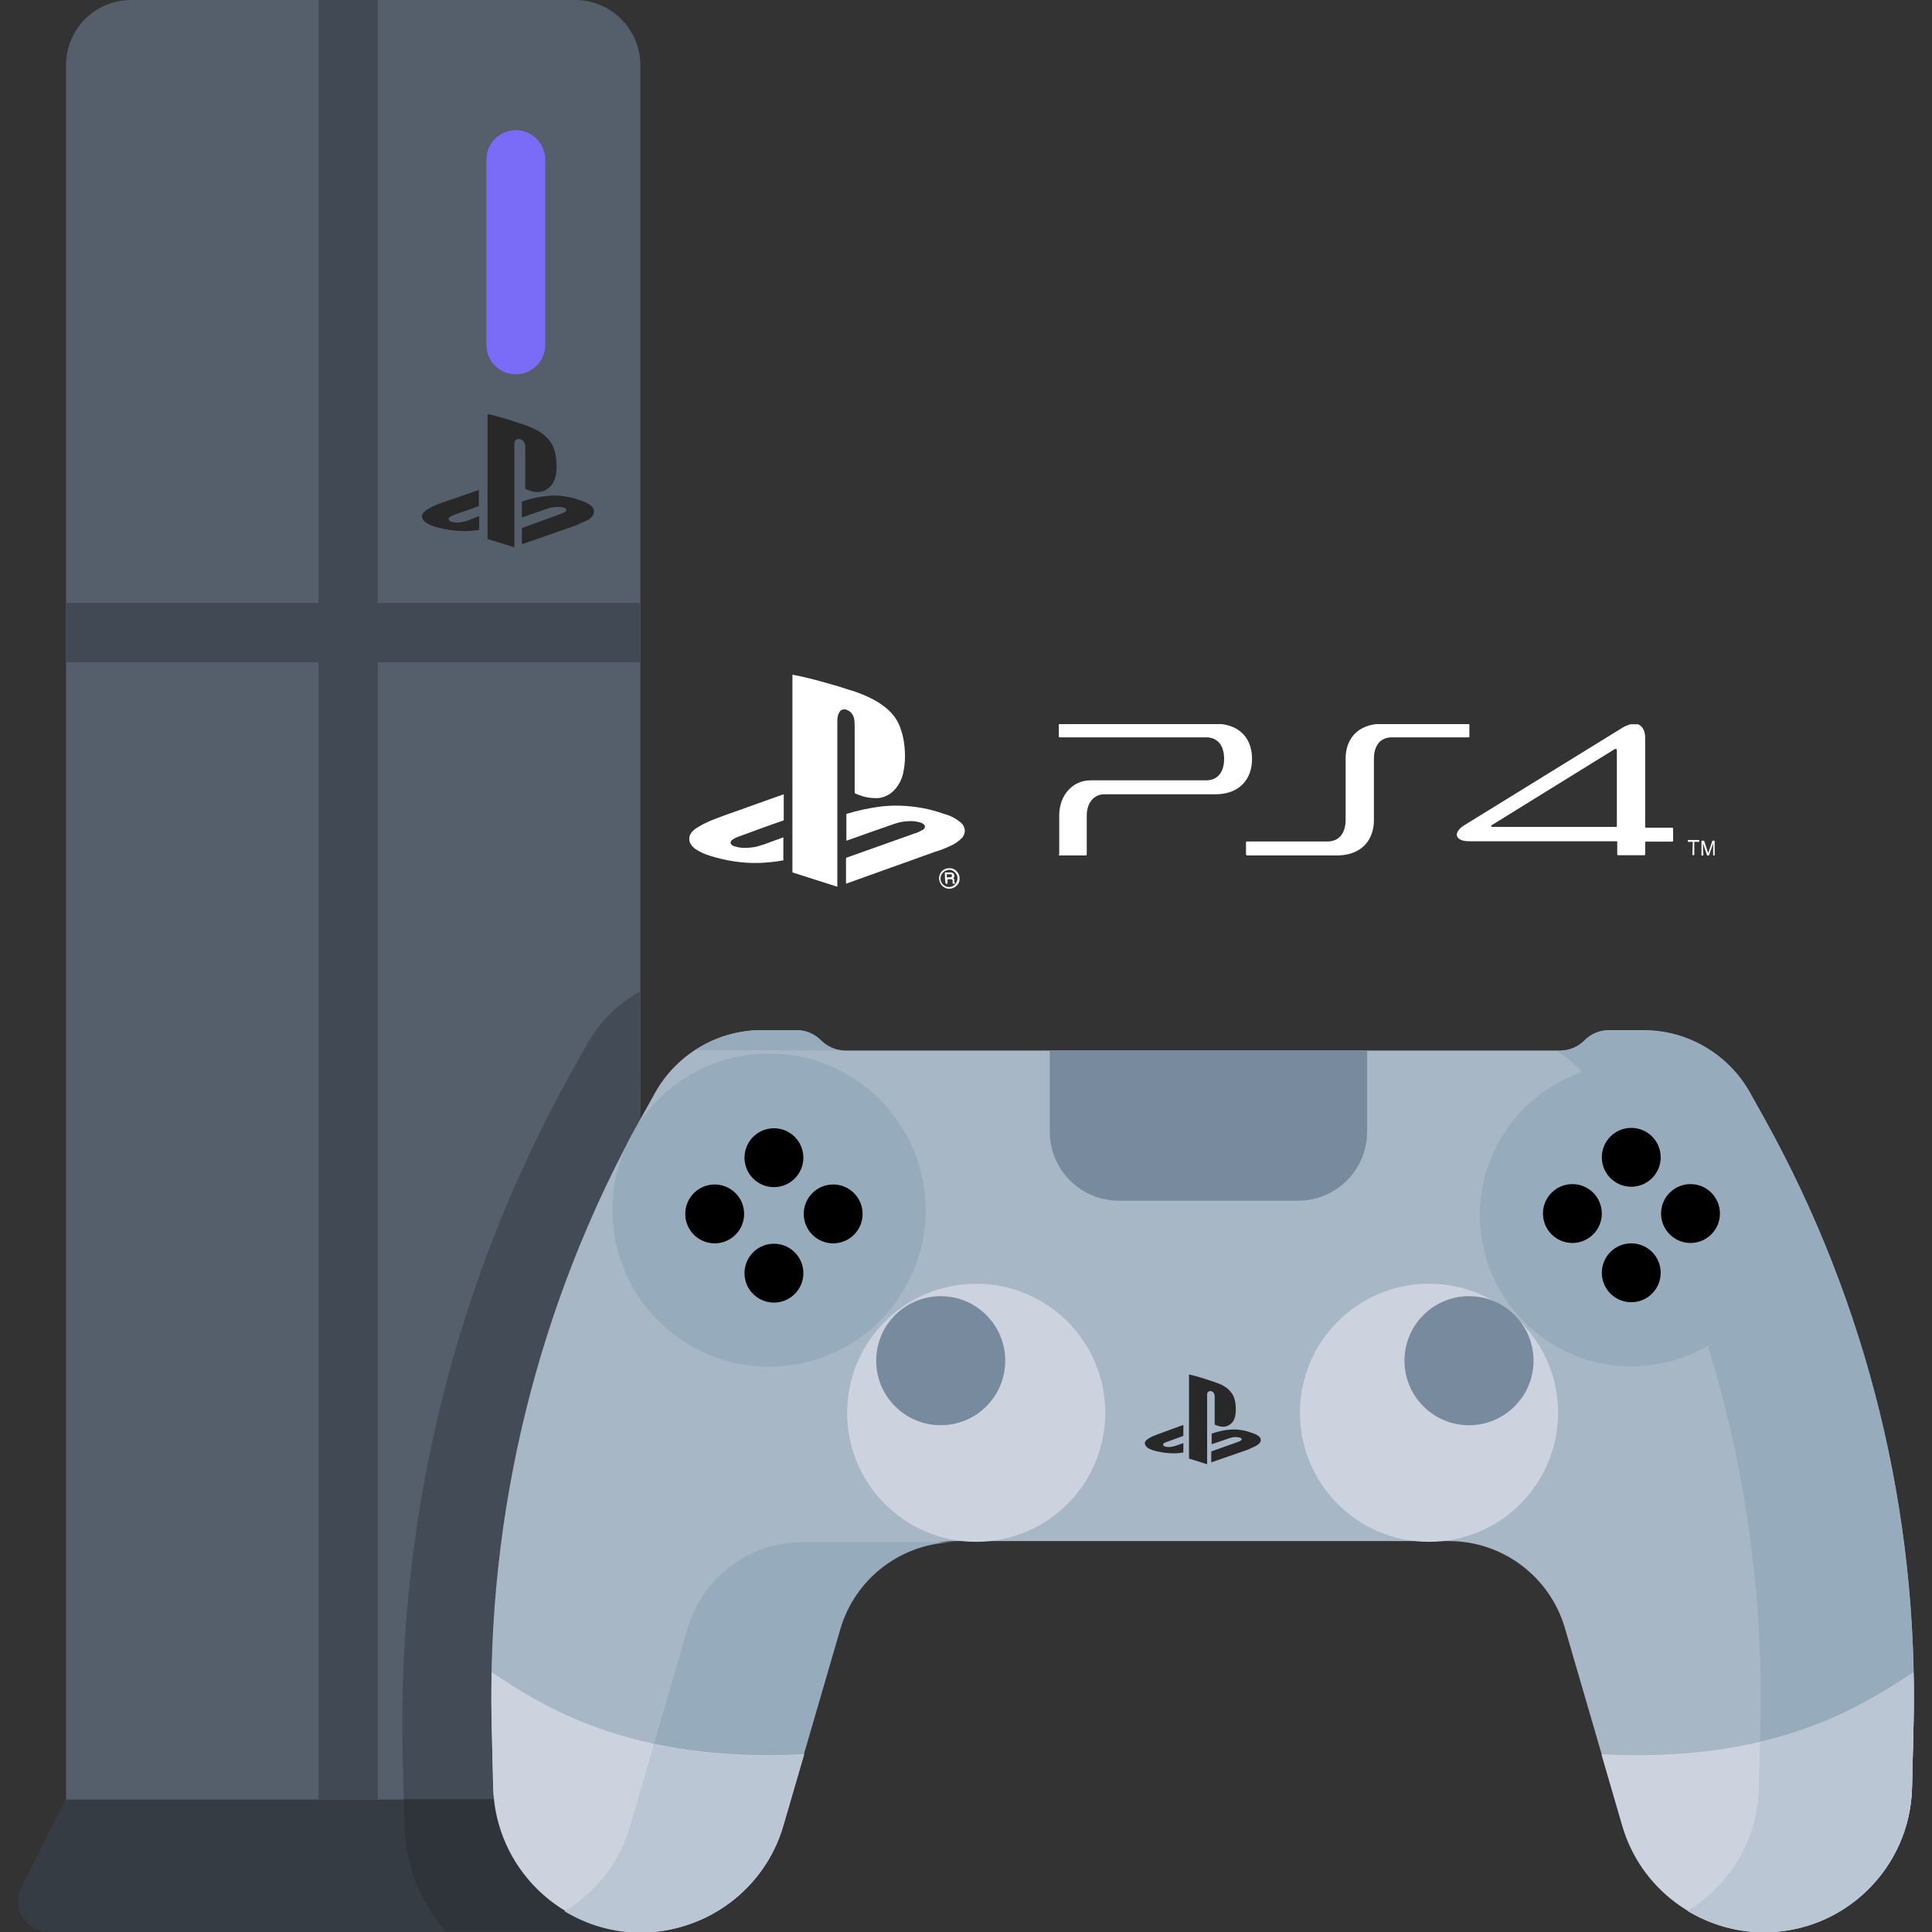 <?xml version="1.0" encoding="utf-8"?>
<!-- Generator: Adobe Illustrator 24.0.1, SVG Export Plug-In . SVG Version: 6.00 Build 0)  -->
<svg version="1.1" id="Capa_1" xmlns="http://www.w3.org/2000/svg" xmlns:xlink="http://www.w3.org/1999/xlink" x="0px" y="0px"
	 viewBox="0 0 512 512" style="enable-background:new 0 0 512 512;" xml:space="preserve">
<rect x="0" y="0" width="512" height="512" fill="#333333" stroke="none"/>
<style type="text/css">
	.st0{fill:#555E6B;}
	.st1{fill:#363C44;}
	.st2{fill:#414954;}
	.st3{fill:#434B56;}
	.st4{fill:#A7B7C6;}
	.st5{fill:#96ABBC;}
	.st6{fill:#2E343A;}
	.st7{fill:#CDD2DF;}
	.st8{fill:#7A6CF7;}
	.st9{fill:#788A9E;}
	.st10{fill:#BBC6D4;}
	.st11{fill:#282828;}
	.st12{fill:none;}
	.st13{fill:#FFFFFF;}
</style>
<path class="st0" d="M152.4,0H34.8c-9.6,0-17.3,7.7-17.3,17.3v469.6h152.2V17.3C169.7,7.7,161.9,0,152.4,0z"/>
<path class="st1" d="M172.4,512H13c-6.1,0-10-6.4-7.3-11.8l11.7-23.3h152.4l10.1,23.8C182.2,506,178.3,512,172.4,512z"/>
<g>
	<rect x="84.4" class="st2" width="15.7" height="476.9"/>
	<rect x="17.5" y="159.8" class="st2" width="152.2" height="15.7"/>
</g>
<path class="st3" d="M169.7,262.7c-5.9,3.2-10.8,8.1-14.2,14.1l-4.4,7.9c-30.6,55.2-45.9,117.5-44.4,180.6l0.3,11.5h62.6
	L169.7,262.7L169.7,262.7z"/>
<path class="st4" d="M318.7,278.4h94.8c2.4,0,4.7-1,6.4-2.7l0,0c1.7-1.7,4-2.7,6.4-2.7h9.3c11.7,0,22.5,6.4,28.2,16.6l3.9,7
	c27.2,49,40.8,104.4,39.4,160.5l-0.4,16.5c-0.5,21.3-17.9,38.2-39.2,38.2l0,0c-17.4,0-32.8-11.5-37.6-28.2l-15.2-52.2
	c-4-13.6-16.5-23-30.7-23h-65.3h-65.3c-14.2,0-26.7,9.4-30.7,23l-15.2,52.2c-4.9,16.7-20.2,28.2-37.6,28.2l0,0
	c-21.3,0-38.6-17-39.2-38.2l-0.4-16.5c-1.4-56.1,12.2-111.5,39.4-160.5l3.9-7c5.7-10.2,16.5-16.6,28.2-16.6h9.3c2.4,0,4.7,1,6.4,2.7
	l0,0c1.7,1.7,4,2.7,6.4,2.7H318.7"/>
<g>
	<path class="st5" d="M182.2,431.6L167,483.8c-2.8,9.7-9.2,17.6-17.4,22.6c5.9,3.6,12.9,5.7,20.3,5.7l0,0
		c17.4,0,32.8-11.5,37.6-28.2l15.2-52.2c4-13.6,16.5-23,30.7-23h-40.5C198.7,408.6,186.2,417.9,182.2,431.6z"/>
	<path class="st5" d="M224,278.4c-2.4,0-4.7-1-6.4-2.7s-4-2.7-6.4-2.7h-9.3c-6.4,0-12.5,1.9-17.7,5.3L224,278.4L224,278.4z"/>
	<path class="st5" d="M467.7,296.7l-3.9-7c-5.7-10.2-16.5-16.6-28.2-16.6h-9.3c-2.4,0-4.7,1-6.4,2.7s-4,2.7-6.4,2.7h-0.8
		c4.3,2.8,7.9,6.6,10.5,11.3l3.9,7c27.2,49,40.8,104.4,39.4,160.5l-0.4,16.5c-0.3,13.8-7.8,25.9-18.9,32.6c6,3.6,12.9,5.7,20.3,5.7
		l0,0c21.3,0,38.6-17,39.2-38.2l0.4-16.5C508.5,401.2,494.9,345.8,467.7,296.7z"/>
</g>
<path class="st6" d="M179.8,500.3l-10-23.5H107l0.2,7.1c0.3,10.8,4.4,20.5,11,28h53.9C175.4,507,176.5,505.3,179.8,500.3z"/>
<circle class="st7" cx="258.7" cy="374.4" r="34.2"/>
<path class="st8" d="M136.7,99.2c-4.3,0-7.8-3.5-7.8-7.8V42.3c0-4.3,3.5-7.8,7.8-7.8c4.3,0,7.8,3.5,7.8,7.8v49.1
	C144.5,95.7,141,99.2,136.7,99.2z"/>
<circle class="st9" cx="249.3" cy="360.6" r="17.1"/>
<circle class="st7" cx="378.7" cy="374.4" r="34.2"/>
<circle class="st9" cx="389.3" cy="360.6" r="17.1"/>
<g>
	<circle class="st5" cx="203.8" cy="320.7" r="41.5"/>
	<circle class="st5" cx="432.3" cy="322" r="40.1"/>
</g>
<path class="st7" d="M168.1,460.9c-18-4.7-29.2-12.1-37.8-17.7c-0.1,4.7-0.1,9.4,0,14.1l0.4,16.5C131.3,495,148.7,512,170,512l0,0
	c17.4,0,32.8-11.5,37.6-28.2l5.5-18.9C199.5,465.6,183.8,465,168.1,460.9z"/>
<path class="st10" d="M207.6,483.8l5.5-18.9c-12.1,0.7-25.8,0.3-39.8-2.7l-6.3,21.7c-2.8,9.7-9.2,17.6-17.4,22.6
	c5.9,3.6,12.9,5.7,20.3,5.7C187.4,512,202.7,500.5,207.6,483.8z"/>
<path class="st7" d="M469.3,460.9c18-4.7,29.2-12.1,37.8-17.7c0.1,4.7,0.1,9.4,0,14.1l-0.4,16.5c-0.5,21.3-17.9,38.2-39.2,38.2l0,0
	c-17.4,0-32.8-11.5-37.6-28.2l-5.5-18.9C437.9,465.6,453.6,465,469.3,460.9z"/>
<path class="st10" d="M469.3,460.9c-1,0.3-1.9,0.5-2.9,0.7l-0.3,12.2c-0.3,13.8-7.8,25.9-18.9,32.6c6,3.6,12.9,5.7,20.3,5.7
	c21.3,0,38.6-17,39.2-38.2l0.4-16.5c0.1-4.7,0.1-9.4,0-14.1C498.5,448.7,487.4,456.1,469.3,460.9z"/>
<path class="st9" d="M344,318.2h-47.5c-10.1,0-18.3-8.2-18.3-18.3v-21.5h84.1v21.5C362.3,310,354.1,318.2,344,318.2z"/>
<circle cx="432.3" cy="306.7" r="7.8"/>
<circle cx="432.3" cy="337.3" r="7.8"/>
<circle cx="416.7" cy="321.6" r="7.8"/>
<circle cx="448" cy="321.6" r="7.8"/>
<circle cx="205.1" cy="306.8" r="7.8"/>
<circle cx="205.1" cy="337.4" r="7.8"/>
<circle cx="189.4" cy="321.7" r="7.8"/>
<circle cx="220.8" cy="321.7" r="7.8"/>
<g id="game" transform="translate(451 326.755)">
	<g id="Grupo_14" transform="translate(-451 -338.818)">
		<path id="Trazado_38" class="st11" d="M116.8,145.4l-1.5,0.6c-2.3,1-3.5,2-3.5,2.9c0.1,1.3,1.6,2.3,4.4,3
			c3.5,0.9,7.2,1.2,10.8,0.6v-3.7l0,0L124,150c-3.1,1.1-4.7,0.2-4.7,0.2c-0.5-0.3-0.7-1,0.6-1.5l1.6-0.6l5.4-1.9v-4.3l-1.4,0.5
			L116.8,145.4z"/>
		<path id="Trazado_39" class="st11" d="M139.2,130.5v11.1c2.3,1.1,4.4,1.2,5.9,0c1.6-1.1,2.4-3,2.4-5.9c0-3-0.6-5.3-1.9-6.9
			c-1.2-1.6-3.3-3-6.5-4.1c-3.9-1.3-7.3-2.4-9.9-2.9v33.1l7.1,2.2v-27.5C136.3,127.8,139.2,128,139.2,130.5z"/>
		<path id="Trazado_40" class="st11" d="M157.4,147.5c0-1.2-1.4-2.1-3.8-2.9c-2.5-0.9-5-1.3-7.6-1.2c-2.6,0.2-5.2,0.7-7.7,1.6v4.2
			l6.9-2.4c1.2-0.4,2.6-0.5,3.9-0.3c1.4,0.3,1.3,1.1-0.1,1.6l-1.6,0.6l-9.1,3.3v4.3l4.3-1.5l10.3-3.6l1.2-0.6
			C156.4,149.8,157.5,148.8,157.4,147.5z"/>
	</g>
</g>
<g id="game_1_" transform="translate(451 326.755)">
	<g id="Grupo_14_1_" transform="translate(-451 -338.818)">
		<path id="Trazado_38_1_" class="st11" d="M306.7,392.2l-1,0.4c-1.6,0.7-2.4,1.4-2.3,2c0.1,0.9,1.1,1.6,2.9,2
			c2.4,0.6,4.9,0.8,7.3,0.4v-2.5l0,0l-2,0.7c-2.1,0.7-3.1,0.1-3.1,0.1c-0.3-0.2-0.5-0.7,0.4-1l1.1-0.4l3.6-1.3v-2.9l-0.9,0.3
			L306.7,392.2z"/>
		<path id="Trazado_39_1_" class="st11" d="M321.9,382.1v7.5c1.6,0.7,2.9,0.8,4,0c1.1-0.7,1.6-2,1.6-4c0-2-0.4-3.6-1.3-4.6
			c-0.8-1.1-2.2-2-4.4-2.7c-2.6-0.9-4.9-1.6-6.7-2v22.3l4.8,1.5v-18.5C319.9,380.3,321.9,380.4,321.9,382.1z"/>
		<path id="Trazado_40_1_" class="st11" d="M334.1,393.6c0-0.8-1-1.4-2.6-1.9c-1.7-0.6-3.4-0.9-5.2-0.8c-1.8,0.1-3.5,0.5-5.2,1.1
			v2.8l4.7-1.6c0.8-0.3,1.7-0.4,2.6-0.2c0.9,0.2,0.9,0.7-0.1,1.1l-1.1,0.4l-6.2,2.2v2.9l2.9-1l6.9-2.4l0.8-0.4
			C333.4,395.1,334.2,394.4,334.1,393.6z"/>
	</g>
</g>
<g id="playstation-4" transform="translate(0.002)">
	<path id="Trazado_60" class="st12" d="M454.3,191.8H280.5V227h174.2v-35.2H454.3z M447.2,222.7h3v0.5H449v3.5h-0.5v-3.5h-1.3
		L447.2,222.7z"/>
	<path id="Trazado_61" class="st13" d="M448.5,226.6h0.5v-3.5h1.3v-0.5h-3v0.5h1.3L448.5,226.6z"/>
	<path id="Trazado_62" class="st12" d="M454.3,191.8H280.5V227h174.2v-35.2H454.3z M450.7,222.7h0.7l1.1,3.3l1.1-3.3h0.6v3.9h-0.4
		v-3.2l-1.1,3.2h-0.5l-1.1-3.2v3.2h-0.5C450.7,226.6,450.7,222.7,450.7,222.7z"/>
	<path id="Trazado_63" class="st13" d="M451.3,223.5l1.1,3.2h0.5l1.1-3.2v3.2h0.4v-3.9h-0.6l-1.1,3.3l-1.1-3.3h-0.7v3.9h0.5
		L451.3,223.5z M364.1,217.3v-16.2c0-3.3,1.5-5.7,4.8-5.7h20.3c0.1,0,0.2-0.1,0.2-0.2v-3.2c0,0,0-0.1,0-0.1h-24.8
		c-5.4,0.7-8,4.4-8,9.2v16.2c0,3.3-1.6,5.7-4.8,5.7h-21.4c-0.1,0-0.2,0.1-0.2,0.2c0,0,0,0,0,0v3.2c0,0.1,0.1,0.2,0.2,0.3h24.3
		C361,226.5,364.1,222.5,364.1,217.3L364.1,217.3z M280.7,226.7h7.1c0.1,0,0.2-0.2,0.2-0.3v-10.3c0-3.3,1.9-5.6,4.6-5.6h29.4
		c6.6,0,9.8-4.1,9.8-9.4c0-4.8-2.6-8.5-8-9.2h-43.2c0,0,0,0.1,0,0.1v3.2c0,0.1,0.1,0.2,0.2,0.2c0,0,0,0,0.1,0h38.7
		c3.3,0,4.8,2.4,4.8,5.7s-1.5,5.7-4.8,5.7h-30.6c-4.8,0-8.3,4-8.3,9.3v10.3C280.5,226.5,280.6,226.6,280.7,226.7L280.7,226.7z"/>
	<g id="Grupo_18" transform="translate(405.483 25.939)">
		<path id="Trazado_65" class="st13" d="M-16.1,197h39c0.1,0,0.2,0.1,0.2,0.2v3.3c0,0.1,0.1,0.2,0.2,0.2c0,0,0,0,0,0h7
			c0.1,0,0.2-0.1,0.2-0.2c0,0,0,0,0,0v-3.2c0-0.1,0.1-0.2,0.2-0.2h7c0.1,0,0.2-0.1,0.2-0.2c0,0,0,0,0,0v-3.3c0-0.1-0.1-0.2-0.2-0.2
			c0,0,0,0,0,0h-7c-0.1,0-0.2-0.1-0.2-0.2v-23.6c0-1.9-0.7-3.1-1.9-3.6h-2c-0.7,0.2-1.4,0.5-2.1,0.9l-42,25.9c-1.6,1-2.2,2.2-1.8,3
			C-18.9,196.5-18,197-16.1,197L-16.1,197z M-10.1,192.7l32.5-20.1c0.2-0.1,0.4-0.1,0.5,0c0.1,0.1,0.1,0.2,0.1,0.3V193
			c0,0.1-0.1,0.2-0.2,0.2H-9.9c-0.3,0-0.4-0.1-0.4-0.2C-10.3,192.9-10.3,192.8-10.1,192.7L-10.1,192.7z"/>
	</g>
	<g id="Grupo_19" transform="translate(-0.002)">
		<path id="Trazado_66" class="st13" d="M210,178.8c3.2,0.6,6.3,1.4,9.4,2.3c1.8,0.5,3.5,1,5.3,1.6c2.8,0.8,5.5,1.9,8,3.4
			c1.1,0.7,2.2,1.5,3.1,2.4c1,1,1.8,2.1,2.4,3.4c1,2.3,1.5,4.8,1.6,7.3c0.1,1.6,0,3.3-0.3,4.9c-0.2,1.4-0.7,2.8-1.5,4
			c-0.7,1.1-1.6,2-2.7,2.6c-1.1,0.6-2.3,0.9-3.5,0.8c-1.8,0-3.6-0.5-5.3-1.3c0-5.5,0-11,0-16.5c0-1,0-2-0.1-3c-0.1-0.8-0.5-1.5-1-2
			c-0.4-0.3-0.9-0.6-1.4-0.7c-0.5-0.1-1.1,0.1-1.4,0.5c-0.5,0.7-0.7,1.5-0.7,2.4c0,14.7,0,29.4,0,44.1c-4-1.3-7.9-2.5-11.9-3.8
			C210,213.8,210,196.3,210,178.8z M192.2,216c5.2-1.8,10.3-3.7,15.5-5.5c0,2,0,4,0,6.1c0,0.3,0,0.5,0,0.8
			c-4.1,1.4-8.1,2.9-12.2,4.4c-0.6,0.2-1.1,0.5-1.6,0.9c-0.2,0.2-0.3,0.5-0.3,0.8c0.2,0.3,0.5,0.6,0.8,0.7c0.9,0.3,1.9,0.5,2.8,0.5
			c1.1,0,2.1-0.1,3.2-0.3c0.7-0.2,1.4-0.4,2-0.6c1.7-0.6,3.5-1.3,5.2-1.9c0,1.7,0,3.4,0,5.1c0,0.3,0,0.7,0,1
			c-2.1,0.4-4.3,0.6-6.5,0.7c-4.4,0.1-8.8-0.6-12.9-1.9c-1.4-0.4-2.7-1-3.9-1.8c-0.7-0.5-1.2-1.1-1.5-1.8c-0.2-0.6-0.2-1.4,0.1-2
			c0.3-0.6,0.8-1.1,1.3-1.5c1.3-0.9,2.7-1.6,4.1-2.2C189.7,216.9,191,216.5,192.2,216L192.2,216z"/>
		<path id="Trazado_67" class="st13" d="M233.7,213.7c1.2-0.1,2.3-0.2,3.5-0.2c3.9,0,7.7,0.5,11.5,1.7c0.7,0.2,1.4,0.5,2.2,0.7
			c1.3,0.4,2.5,1.1,3.6,2c0.7,0.5,1.1,1.3,1.2,2.2c0,0.7-0.3,1.4-0.7,1.9c-0.9,0.9-2,1.7-3.2,2.2c-1.3,0.6-2.5,1.1-3.9,1.5
			c-7.9,2.8-15.8,5.7-23.7,8.5c0-2.2,0-4.4,0-6.6c0-0.1,0-0.2,0.1-0.3c6-2.1,12-4.3,18-6.4c0.8-0.2,1.6-0.6,2.4-1.1
			c0.3-0.2,0.5-0.6,0.4-1c-0.2-0.3-0.5-0.5-0.8-0.7c-0.9-0.3-1.9-0.5-2.8-0.5c-1.5,0-3,0.2-4.4,0.7c-4.3,1.5-8.6,3-12.8,4.5
			c0-2.4,0-4.8,0-7.1C227.2,214.8,230.4,214.1,233.7,213.7z M251.3,230.1c1.5-0.2,2.8,0.9,3,2.4c0.2,1.5-0.9,2.8-2.4,3
			c-1.5,0.2-2.8-0.9-3-2.4c-0.1-0.5,0-0.9,0.2-1.4C249.4,230.8,250.3,230.2,251.3,230.1L251.3,230.1z M251,230.6
			c-1.2,0.3-2,1.5-1.7,2.7c0.1,0.6,0.5,1.1,1,1.4c1,0.7,2.4,0.4,3.1-0.7c0.3-0.5,0.4-1.2,0.3-1.8c-0.2-0.6-0.6-1.1-1.1-1.4
			C252.1,230.5,251.6,230.4,251,230.6L251,230.6z"/>
		<path id="Trazado_68" class="st13" d="M250.4,231.2c0.5,0,1,0,1.5,0c0.3,0,0.6,0.1,0.8,0.3c0.2,0.2,0.2,0.5,0.2,0.8
			c0,0.2-0.2,0.3-0.3,0.4c0.1,0.1,0.2,0.2,0.3,0.3c0,0.3,0,0.6,0.1,0.9c0.1,0.1,0.1,0.2,0.1,0.3c-0.2,0-0.4,0-0.6,0
			c-0.1-0.3,0-0.7-0.1-1c0-0.1-0.2-0.2-0.3-0.2c-0.3,0-0.7,0-1,0c0,0.4,0,0.8,0,1.2c-0.2,0-0.3,0-0.5,0
			C250.4,233.2,250.4,232.2,250.4,231.2L250.4,231.2z M250.9,231.7v0.8c0.3,0,0.6,0,0.9,0c0.2,0,0.3,0,0.4-0.2
			c0.1-0.2,0.1-0.4,0-0.5c-0.1-0.1-0.2-0.2-0.4-0.1C251.6,231.7,251.2,231.7,250.9,231.7L250.9,231.7z"/>
	</g>
</g>
</svg>
